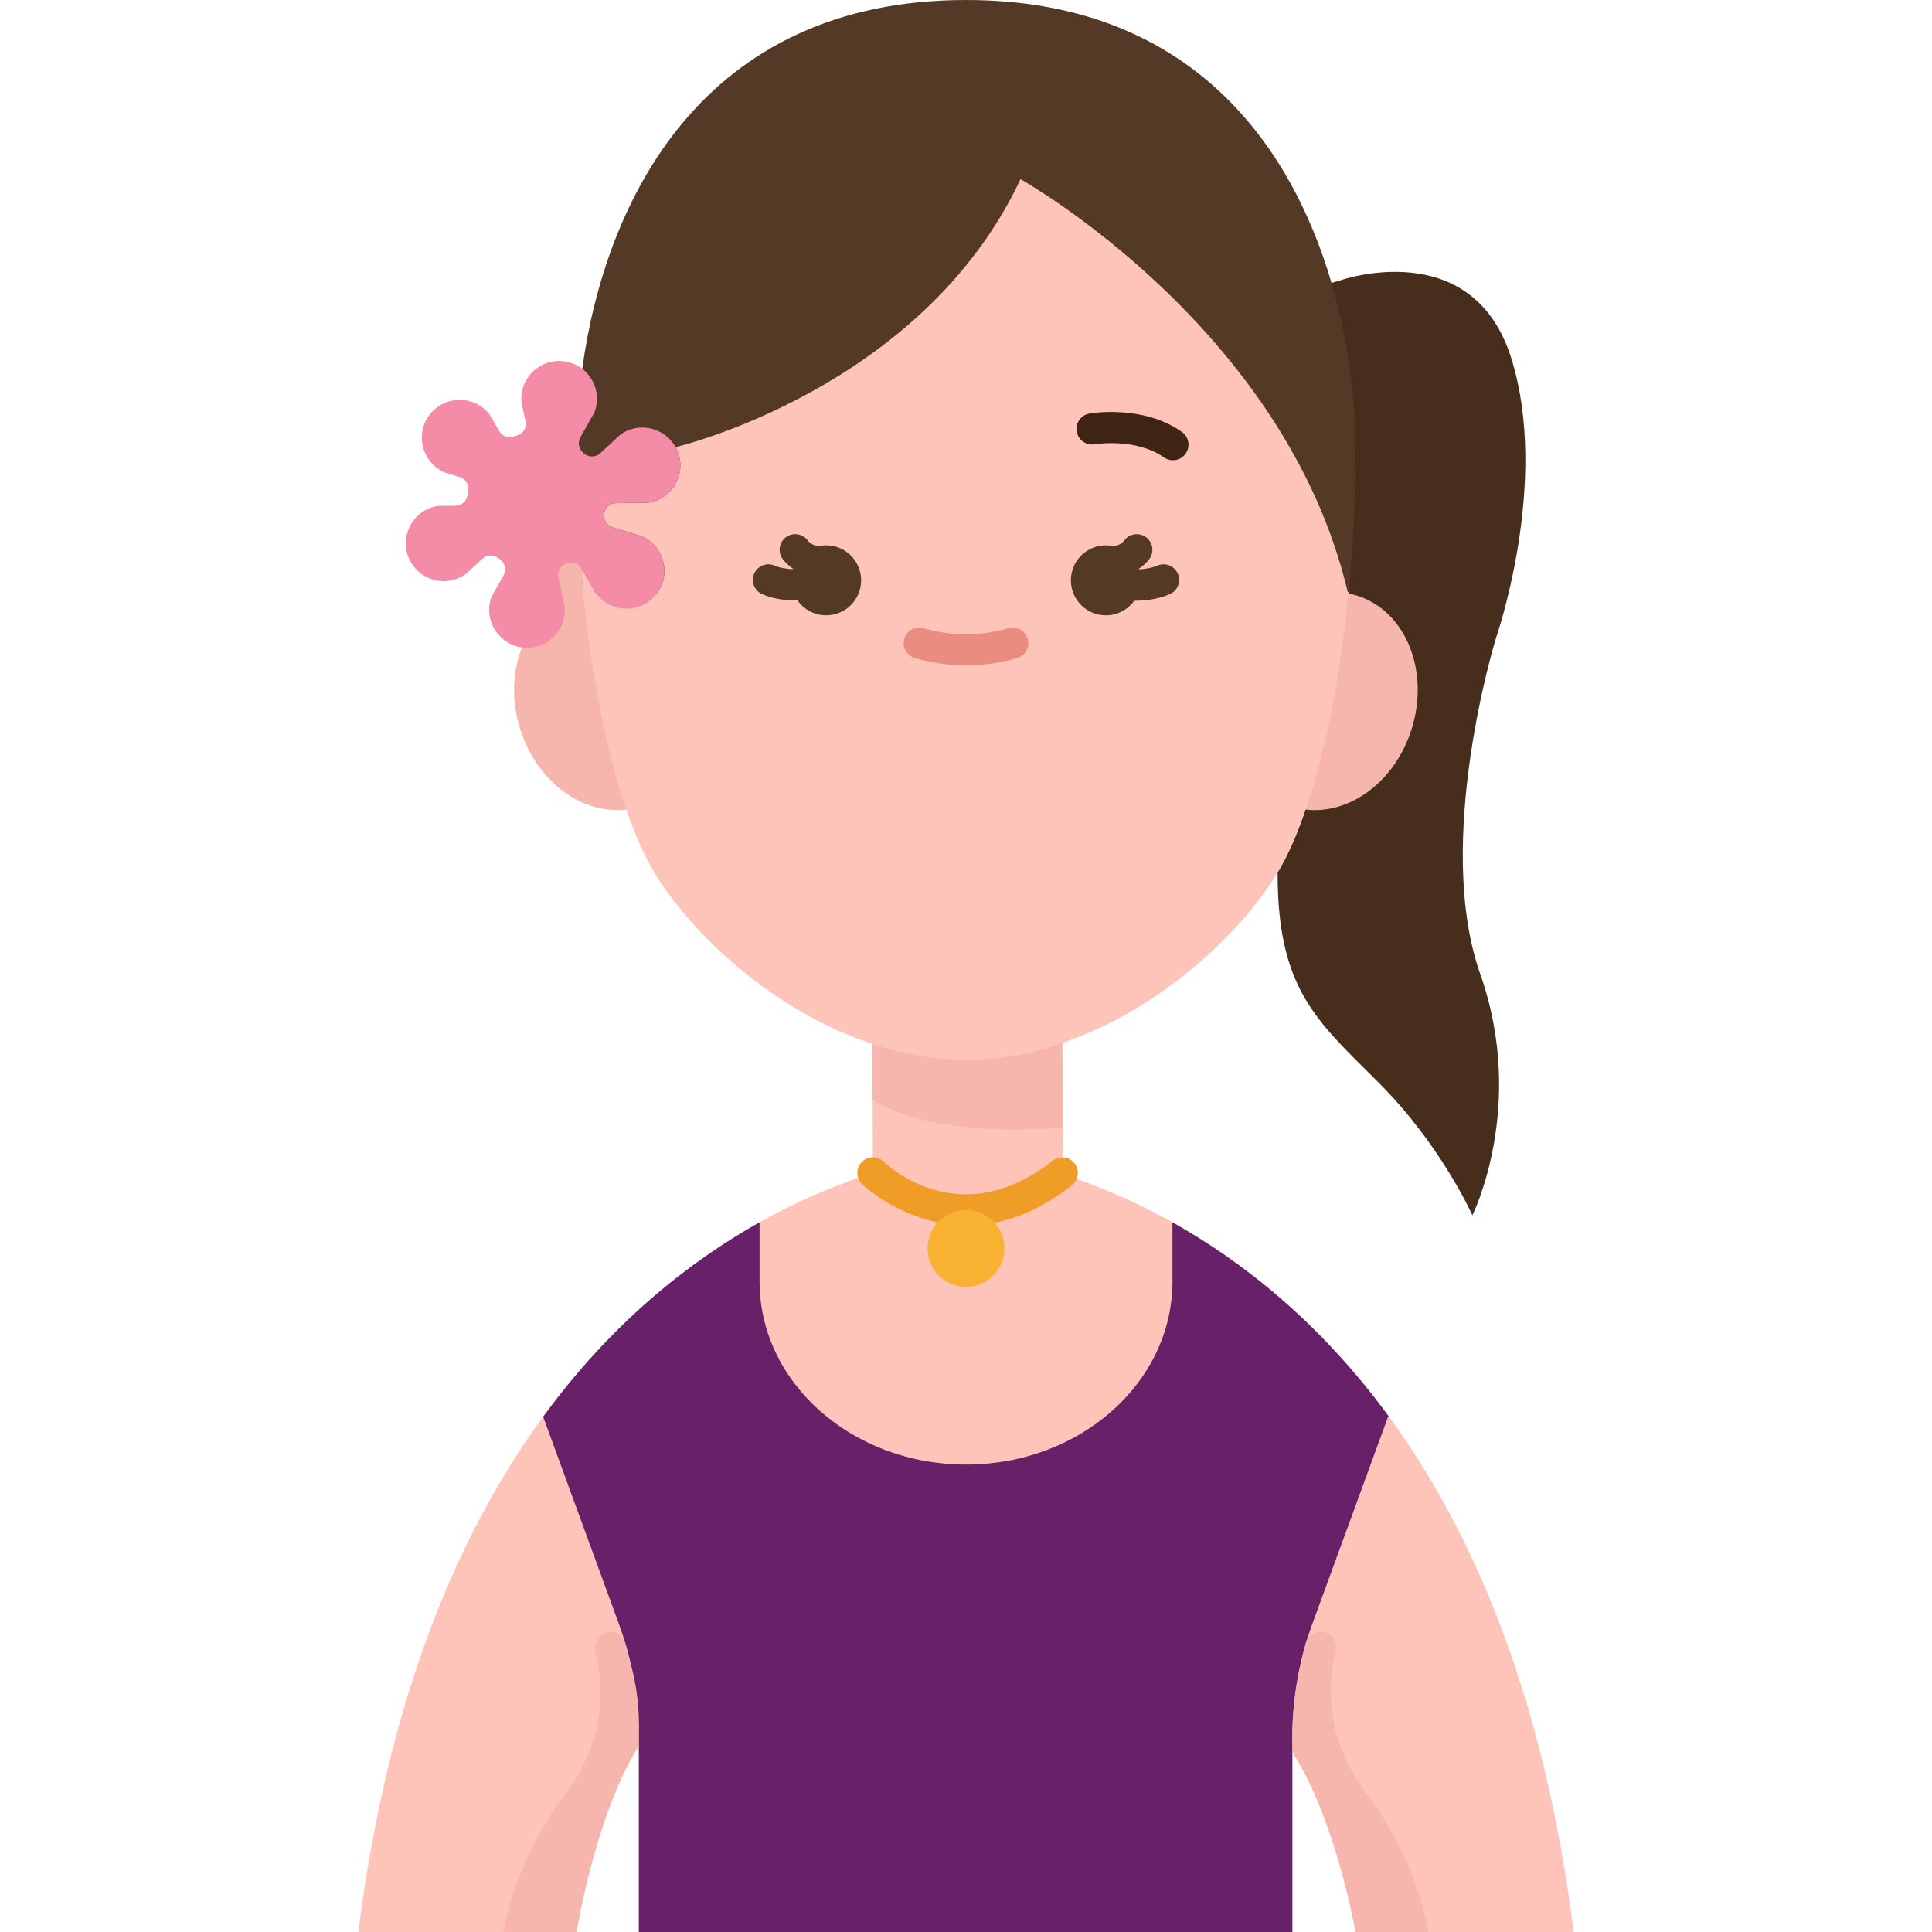 <svg id="Flat" enable-background="new 0 0 78 124" height="512" viewBox="0 0 78 124" width="512" xmlns="http://www.w3.org/2000/svg"><g><path d="m11.856 38.01c-.08-.35 1.074-1.63 1.404-1.78.02-.01.03-.02.05-.03.37-.18.81-.05 1.01.29l-.02.01c2.466 5.649 2.9 9.309 2.9 15.46-2.7.32-5.51-1.6-6.68-4.78-.72-1.95-.67-3.98-.02-5.63h.02z" fill="#f7b6ad"/><path d="m63.54 38.1c.01-.03.02-.06.01-.09l-1.09-19.85.54-.16s8.5-3 11 5-1 18-1 18-4 13-1 21.5-.5 15.5-.5 15.5-2-4.5-6-8.5-6.51-6-6.5-13.5c.65-1.08 1.25-2.45 1.79-4.04h.01z" fill="#472d1c"/><path d="m14.435 38.01c.29.3 49.065-.01 49.065-.01l.05.01c.3-2.92.45-5.96.45-9.01 0-3.22-.43-7.04-1.54-10.84-2.68-9.16-9.32-18.16-23.46-18.16-17.01 0-23.17 13.01-24.63 23.67l-.772 3.947z" fill="#543927"/><path d="m18.912 106.857-.912 5.163c-2.85 4.64-4 11.98-4 11.98h-14c1.9-15.14 6.47-25.7 11.86-33.07z" fill="#fec4b9"/><path d="m66.09 90.93.04-.03c5.39 7.37 9.97 17.94 11.87 33.1h-14s-1.2-6.99-4.05-11.63l-.996-5.373z" fill="#fec4b9"/><path d="m25.73 78.46c-4.47 2.51-9.45 6.41-13.87 12.47l4.87 13.32c.84 2.3 1.27 4.73 1.27 7.17v.6 11.98h41.95v-11.63-.95c0-2.44.43-4.87 1.27-7.17l4.87-13.32.04-.03c-4.43-6.05-9.4-9.94-13.86-12.44z" fill="#682168"/><path d="m64.44 38.35c3.03 1.2 4.38 5.16 3.03 8.83-1.17 3.18-3.97 5.1-6.67 4.78 0-4.832.902-9.25 2.74-13.86.3.05.61.13.9.25z" fill="#f7b6ad"/><path d="m63.55 38.01c.01.03 0 .06-.01.09-.51 5.3-1.47 10.18-2.74 13.86h-.01c-.54 1.59-1.14 2.96-1.79 4.04-2.29 3.81-7.49 8.79-13.82 10.94-1.97.67-4.05 1.06-6.18 1.06-2.07 0-4.09-.37-6-1-6.42-2.11-11.69-7.15-14-11-.65-1.08-1.26-2.45-1.8-4.04-1.4-4.05-2.42-9.54-2.9-15.46l.02-.01c.01 0 .01.01.01.01l.99 1.67c.99 1.23 2.86 1.2 3.82-.05s.49-3.06-.95-3.7l-1.89-.58c-.37-.12-.6-.5-.53-.89v-.01c.07-.37.39-.64.76-.65l2.08-.02c.69-.1 1.26-.49 1.62-1.01.45-.65.59-1.51.25-2.32-.03-.08-.07-.16-.12-.24 0 0 15.79-3.7 22.14-17.2 0 0 17 9.5 21 26.5z" fill="#fec4b9"/><path d="m45.18 75.28h.03v.02l.03.07c2.04.67 4.45 1.64 7.03 3.09l-.02.04v3.75c0 6.49-5.93 11.75-13.25 11.75s-13.25-5.26-13.25-11.75v-3.75l-.02-.04c2.69-1.51 5.2-2.51 7.3-3.18z" fill="#fec4b9"/><path d="m45.18 66.94.03 8.34h-.03c-2.25 1.78-4.35 2.38-6.15 2.38-.01 0-.02 0-.03 0-3.58-.01-5.97-2.38-5.97-2.38l-.01-.03-.02-8.25z" fill="#fec4b9"/><path d="m20.48 28.94c.34.81.2 1.67-.25 2.32-.36.52-.93.91-1.62 1.01l-2.08.02c-.37.01-.69.28-.76.65v.01c-.07.39.16.77.53.89l1.89.58c1.44.64 1.91 2.45.95 3.7s-2.83 1.28-3.82.05l-.99-1.67s0-.01-.01-.01c-.2-.34-.64-.47-1.01-.29-.02.01-.03.02-.05.03-.33.15-.5.52-.42.87l.4 1.78c.18 1.56-1.16 2.88-2.72 2.67-.01 0-.01 0-.02 0-.35-.04-.68-.16-.95-.34-.95-.59-1.43-1.81-.99-2.94l.76-1.34c.2-.36.09-.82-.25-1.05l-.16-.1c-.3-.19-.69-.16-.96.09l-1.04.96c-1.27.93-3.07.42-3.68-1.03-.6-1.45.31-3.09 1.87-3.33l1.14-.01c.39-.01.72-.3.76-.69.01-.1.03-.2.04-.3.07-.38-.17-.74-.54-.85l-.97-.3c-1.45-.64-1.91-2.45-.96-3.7.96-1.25 2.84-1.28 3.83-.05l.65 1.1c.18.32.56.47.9.35.08-.03.16-.05.25-.08.39-.11.62-.51.53-.91l-.26-1.17c-.17-1.56 1.17-2.88 2.73-2.67.45.06.84.23 1.17.48.81.63 1.19 1.75.78 2.8l-.9 1.6c-.17.3-.12.69.13.94l.07.06c.29.3.77.3 1.08.02l1.27-1.18c1.2-.88 2.87-.47 3.56.79.05.08.09.16.12.24z" fill="#f48ca7"/><path d="m47.261 28.515c.025-.005 2.631-.432 4.444.843.175.123.376.182.574.182.314 0 .624-.148.819-.425.317-.452.209-1.076-.243-1.393-2.5-1.759-5.802-1.202-5.939-1.177-.543.096-.904.613-.81 1.156s.612.909 1.155.814z" fill="#3f2313"/><path d="m41.727 40.318c-1.83.521-3.623.521-5.453 0-.535-.151-1.084.157-1.235.688s.157 1.084.688 1.235c1.093.311 2.194.469 3.273.469s2.18-.158 3.273-.468c.531-.151.84-.704.688-1.235-.15-.532-.703-.839-1.234-.689z" fill="#ea8d81"/><g fill="#f7b6ad"><path d="m33.002 67s5.796 2.306 12.18-.06l.006 5.417s-7.938.884-12.183-1.782z"/><path d="m64 124c-1.463-7.74-3.858-11.203-3.883-11.237l-.17-.408v-.323c-.086-2.691.505-5.184.851-6.553.142-.562.73-.88 1.281-.699.497.163.789.68.661 1.187-.003.012-.006.024-.009.036-.778 3.074-.098 6.318 1.803 8.857 1.58 2.109 3.41 5.178 4.159 9.141h-4.693z"/><path d="m13.995 124c1.367-7.511 3.407-10.934 3.431-10.968l.574-1.012-.001-.786c.086-2.691-.507-4.357-.854-5.726-.142-.562-.68-.909-1.23-.728l-.05.029c-.497.163-.789.68-.661 1.187l.009.036c.778 3.074.148 6.289-1.753 8.827-1.58 2.109-3.41 5.178-4.159 9.141z"/></g><path d="m39.073 78.651c-3.99 0-6.71-2.617-6.75-2.657-.394-.388-.397-1.021-.01-1.415.389-.393 1.02-.397 1.412-.011.209.201 4.905 4.634 10.831-.07.435-.345 1.062-.272 1.405.162.344.433.271 1.062-.161 1.405-2.441 1.938-4.741 2.586-6.727 2.586z" fill="#ef9d26"/><circle cx="39" cy="80.127" fill="#f9b132" r="2.468"/><path d="m51.285 36.301c-.367.157-.783.223-1.185.242-.004-.011-.006-.022-.01-.033.245-.171.473-.367.665-.616.337-.438.254-1.066-.184-1.402-.438-.337-1.065-.255-1.402.184-.19.247-.44.344-.707.38-.157-.035-.318-.056-.485-.056-1.24 0-2.246 1.006-2.246 2.246s1.006 2.246 2.246 2.246c.752 0 1.413-.373 1.821-.94.021 0 .041.003.063.003.736 0 1.516-.118 2.211-.417.508-.217.743-.805.525-1.313-.217-.507-.809-.743-1.312-.524z" fill="#543927"/><path d="m30.023 35c-.167 0-.328.021-.484.055-.267-.036-.517-.133-.708-.38-.336-.437-.963-.52-1.402-.184-.438.336-.521.964-.184 1.402.191.249.42.445.665.615-.003.008-.005.016-.007.024-.423-.015-.846-.08-1.173-.226-.508-.225-1.097.001-1.321.505-.226.504.001 1.096.505 1.321.648.29 1.431.406 2.186.406.03 0 .058-.004.088-.005.406.578 1.076.958 1.836.958 1.24 0 2.246-1.006 2.246-2.246s-1.007-2.245-2.247-2.245z" fill="#543927"/></g></svg>